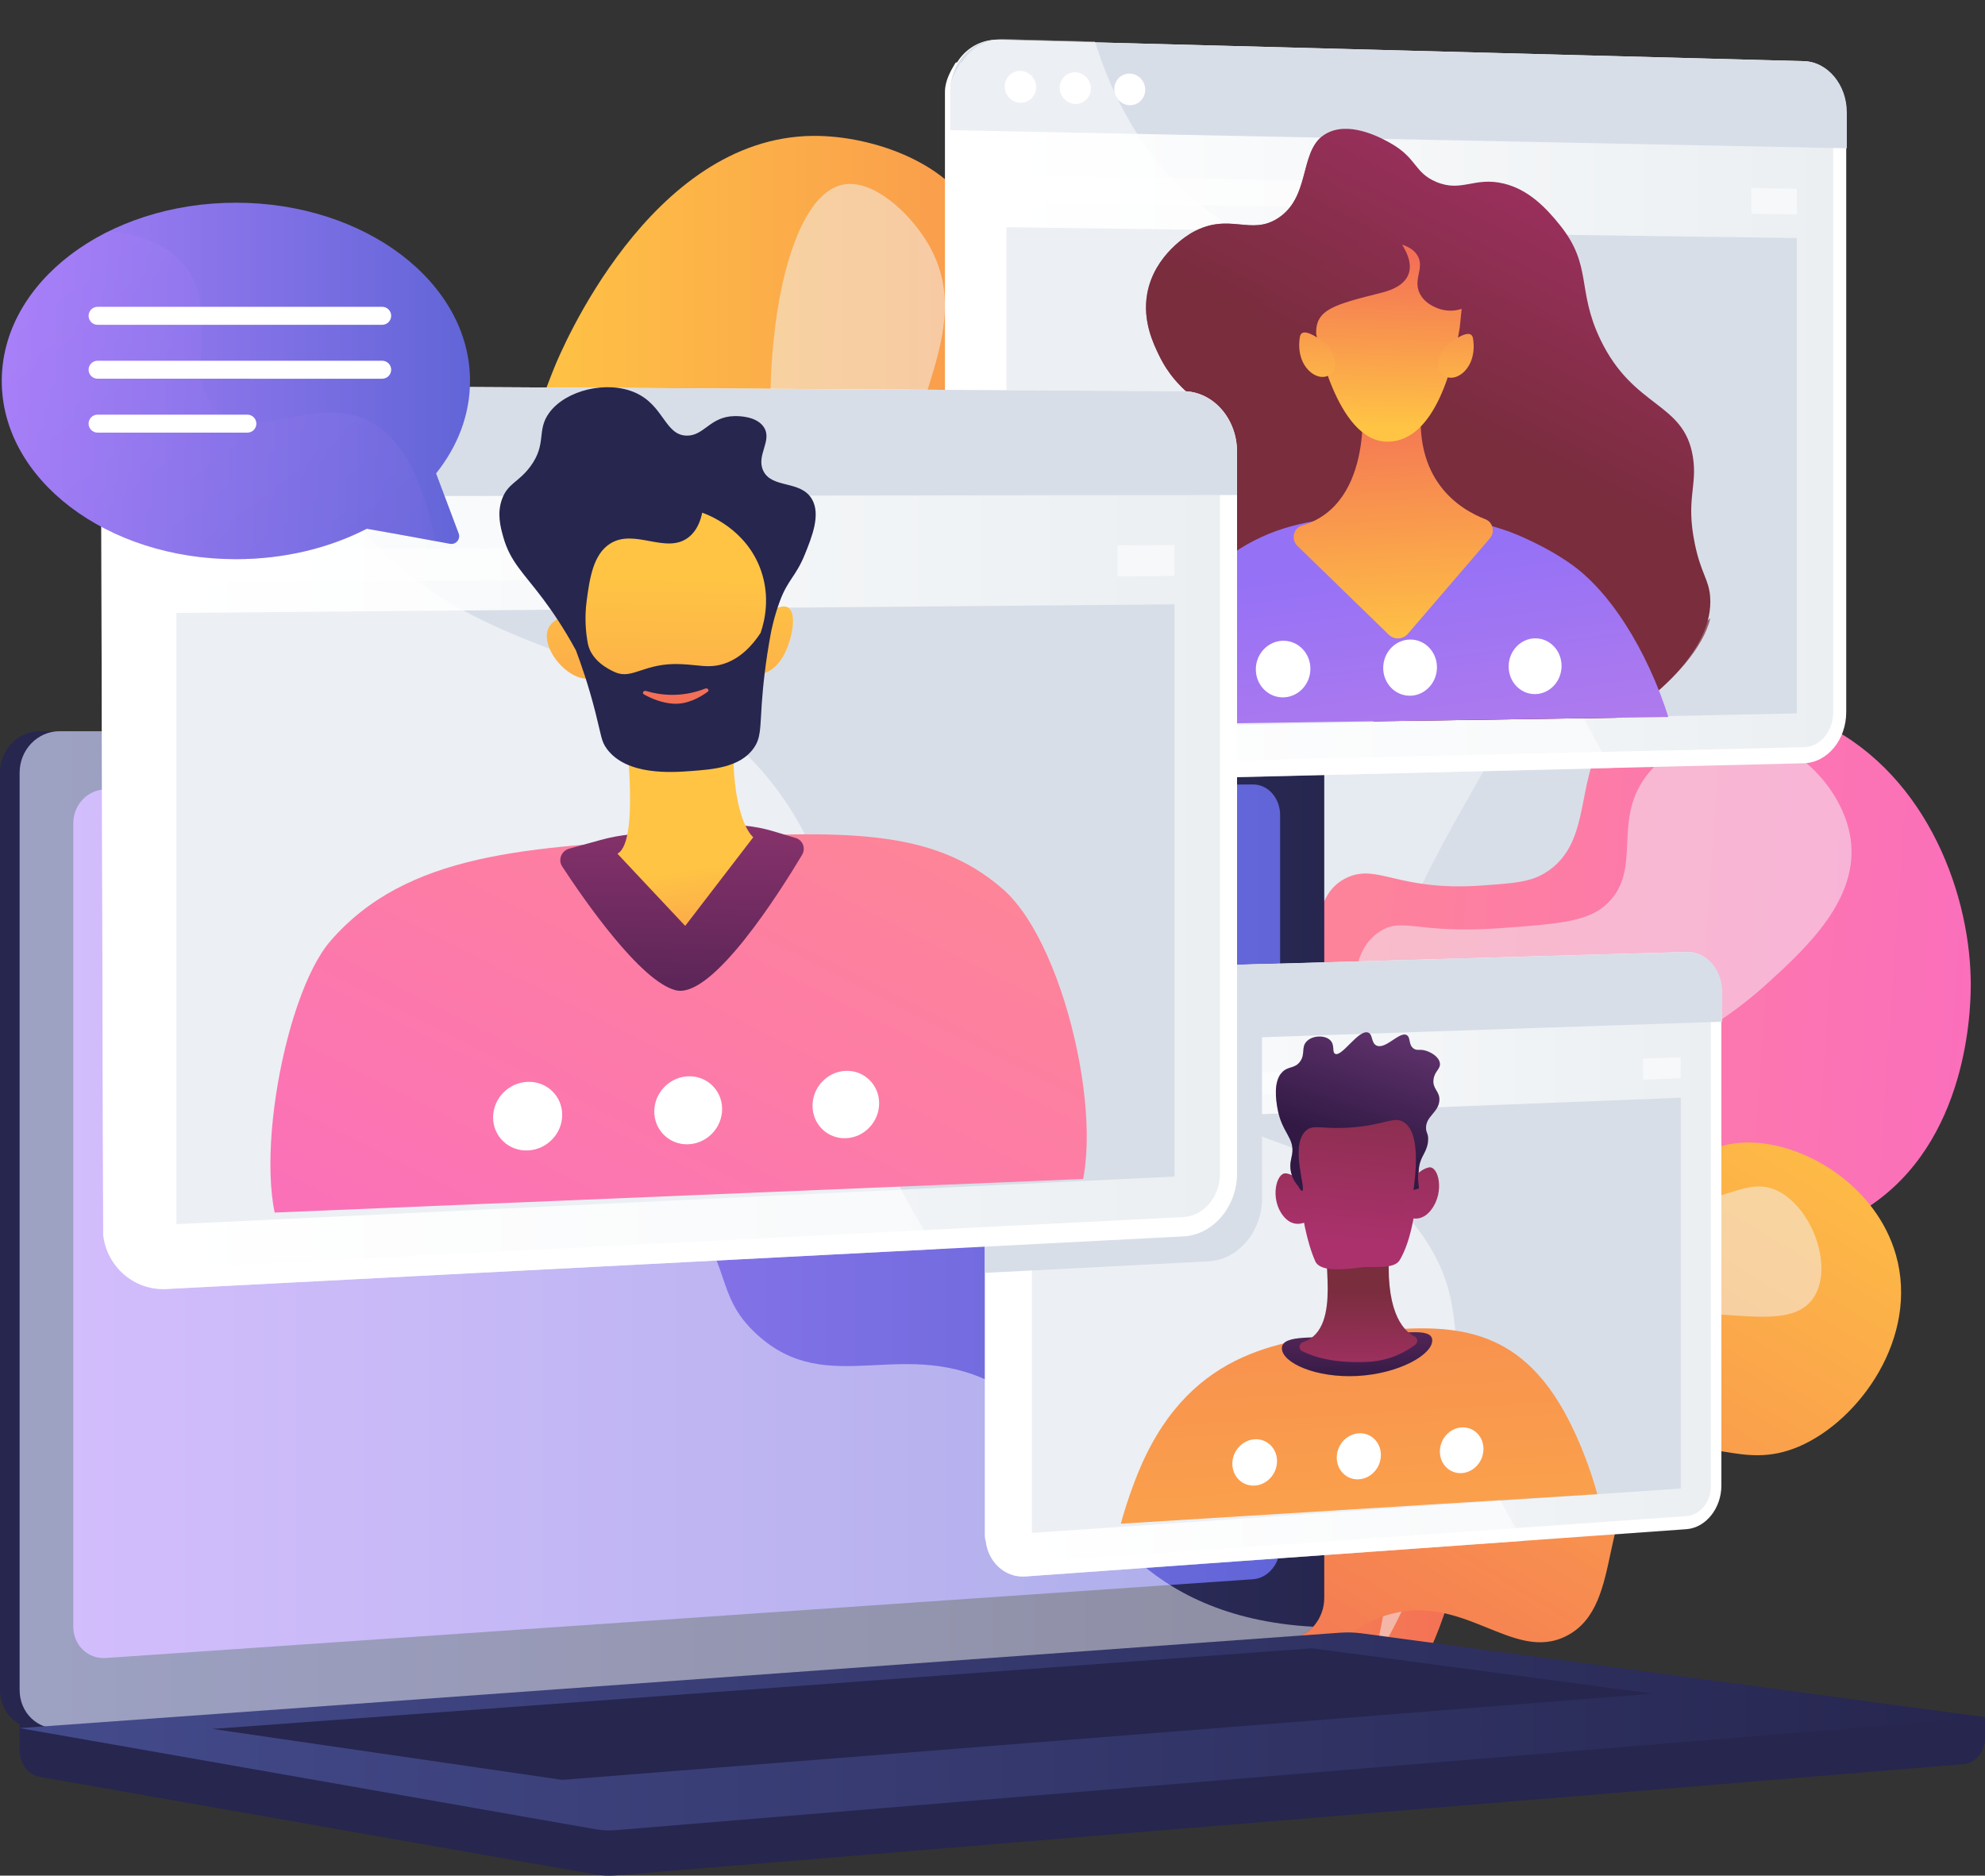 <?xml version="1.0" encoding="UTF-8"?>
<svg id="Ebene_1" data-name="Ebene 1" xmlns="http://www.w3.org/2000/svg" xmlns:xlink="http://www.w3.org/1999/xlink" viewBox="0 0 2775.49 2622.89">
  <rect x="0" y="0" width="2775.49" height="2622.89" fill="#333333" stroke="none"/>
  <defs>
    <style>
      .cls-1 {
        fill: url(#Unbenannter_Verlauf_6);
      }

      .cls-1, .cls-2, .cls-3, .cls-4, .cls-5, .cls-6, .cls-7, .cls-8, .cls-9, .cls-10, .cls-11, .cls-12, .cls-13, .cls-14, .cls-15, .cls-16, .cls-17, .cls-18, .cls-19, .cls-20, .cls-21, .cls-22, .cls-23, .cls-24, .cls-25, .cls-26, .cls-27, .cls-28, .cls-29, .cls-30, .cls-31, .cls-32, .cls-33, .cls-34, .cls-35, .cls-36, .cls-37, .cls-38, .cls-39 {
        stroke-width: 0px;
      }

      .cls-2 {
        fill: url(#Unbenannter_Verlauf_29);
      }

      .cls-3 {
        fill: url(#Unbenannter_Verlauf_9);
        opacity: .7;
      }

      .cls-3, .cls-20, .cls-22 {
        isolation: isolate;
      }

      .cls-4 {
        fill: url(#Unbenannter_Verlauf_28);
      }

      .cls-5 {
        fill: url(#Unbenannter_Verlauf_19);
      }

      .cls-6 {
        fill: url(#Unbenannter_Verlauf_21);
      }

      .cls-40, .cls-22 {
        opacity: .5;
      }

      .cls-7 {
        fill: url(#Unbenannter_Verlauf_33);
      }

      .cls-8 {
        fill: url(#Unbenannter_Verlauf_25);
      }

      .cls-9 {
        fill: #d8dee8;
      }

      .cls-10 {
        fill: url(#Unbenannter_Verlauf_5);
      }

      .cls-11 {
        fill: url(#Unbenannter_Verlauf_22);
      }

      .cls-12 {
        fill: #26264f;
      }

      .cls-13 {
        fill: url(#Unbenannter_Verlauf_2);
      }

      .cls-41 {
        clip-path: url(#clippath-2);
      }

      .cls-14 {
        fill: url(#Unbenannter_Verlauf_8);
      }

      .cls-15 {
        fill: url(#Unbenannter_Verlauf_32);
      }

      .cls-16 {
        fill: none;
      }

      .cls-17 {
        fill: url(#Unbenannter_Verlauf_31);
      }

      .cls-18 {
        fill: url(#Unbenannter_Verlauf_30);
      }

      .cls-42 {
        clip-path: url(#clippath-1);
      }

      .cls-19 {
        fill: url(#Unbenannter_Verlauf_26);
      }

      .cls-20 {
        opacity: .48;
      }

      .cls-20, .cls-23 {
        fill: #fff;
      }

      .cls-43 {
        opacity: .3;
      }

      .cls-21 {
        fill: url(#Unbenannter_Verlauf_18);
      }

      .cls-22 {
        fill: #f4f7fa;
      }

      .cls-24 {
        fill: url(#Unbenannter_Verlauf_11);
      }

      .cls-25 {
        fill: url(#Unbenannter_Verlauf_24);
      }

      .cls-26 {
        fill: url(#Unbenannter_Verlauf_23);
      }

      .cls-27 {
        fill: url(#Unbenannter_Verlauf);
      }

      .cls-28 {
        fill: url(#Unbenannter_Verlauf_13);
      }

      .cls-29 {
        fill: url(#Unbenannter_Verlauf_3);
      }

      .cls-30 {
        fill: url(#Unbenannter_Verlauf_20);
      }

      .cls-31 {
        fill: url(#Unbenannter_Verlauf_12);
      }

      .cls-44 {
        clip-path: url(#clippath);
      }

      .cls-32 {
        fill: url(#Unbenannter_Verlauf_14);
      }

      .cls-33 {
        fill: url(#Unbenannter_Verlauf_4);
      }

      .cls-34 {
        fill: url(#Unbenannter_Verlauf_15);
      }

      .cls-35 {
        fill: url(#Unbenannter_Verlauf_27);
      }

      .cls-36 {
        fill: url(#Unbenannter_Verlauf_10);
      }

      .cls-37 {
        fill: url(#Unbenannter_Verlauf_17);
      }

      .cls-38 {
        fill: url(#Unbenannter_Verlauf_7);
      }

      .cls-39 {
        fill: url(#Unbenannter_Verlauf_16);
      }
    </style>
    <linearGradient id="Unbenannter_Verlauf" data-name="Unbenannter Verlauf" x1="725.37" y1="1419.28" x2="2068.82" y2="1419.28" gradientTransform="translate(0 2723.83) scale(1 -1)" gradientUnits="userSpaceOnUse">
      <stop offset="0" stop-color="#ffc444"/>
      <stop offset="1" stop-color="#f36f56"/>
    </linearGradient>
    <linearGradient id="Unbenannter_Verlauf_2" data-name="Unbenannter Verlauf 2" x1="1621.47" y1="1065.66" x2="3077.51" y2="1065.66" gradientTransform="translate(-414.53 2630.15) rotate(3.95) scale(1 -1)" gradientUnits="userSpaceOnUse">
      <stop offset="0" stop-color="#ff9085"/>
      <stop offset="1" stop-color="#fb6fbb"/>
    </linearGradient>
    <linearGradient id="Unbenannter_Verlauf_3" data-name="Unbenannter Verlauf 3" x1="2077.9" y1="1362.45" x2="1227.56" y2="419.83" gradientTransform="translate(699.5 3143.71) rotate(-11.01) scale(1 -1)" gradientUnits="userSpaceOnUse">
      <stop offset="0" stop-color="#ffc444"/>
      <stop offset="1" stop-color="#f36f56"/>
    </linearGradient>
    <linearGradient id="Unbenannter_Verlauf_4" data-name="Unbenannter Verlauf 4" x1="27.46" y1="1004.02" x2="1851.62" y2="1004.02" gradientTransform="translate(0 2723.83) scale(1 -1)" gradientUnits="userSpaceOnUse">
      <stop offset="0" stop-color="#444b8c"/>
      <stop offset="1" stop-color="#26264f"/>
    </linearGradient>
    <linearGradient id="Unbenannter_Verlauf_5" data-name="Unbenannter Verlauf 5" x1="102.39" y1="1016.01" x2="1789.94" y2="1016.01" gradientTransform="translate(0 2723.83) scale(1 -1)" gradientUnits="userSpaceOnUse">
      <stop offset="0" stop-color="#aa80f9"/>
      <stop offset="1" stop-color="#6165d7"/>
    </linearGradient>
    <linearGradient id="Unbenannter_Verlauf_6" data-name="Unbenannter Verlauf 6" x1="27.46" y1="302.62" x2="2775.48" y2="302.62" gradientTransform="translate(0 2723.83) scale(1 -1)" gradientUnits="userSpaceOnUse">
      <stop offset="0" stop-color="#444b8c"/>
      <stop offset="1" stop-color="#26264f"/>
    </linearGradient>
    <linearGradient id="Unbenannter_Verlauf_7" data-name="Unbenannter Verlauf 7" x1="1350.26" y1="2148.58" x2="2563.22" y2="2148.58" gradientTransform="translate(0 2723.83) scale(1 -1)" gradientUnits="userSpaceOnUse">
      <stop offset="0" stop-color="#fff"/>
      <stop offset="1" stop-color="#ebeff2"/>
    </linearGradient>
    <clipPath id="clippath">
      <polygon class="cls-16" points="2452.29 1000.93 1471.37 1015.1 1471.37 0 2452.29 27.89 2452.29 1000.93"/>
    </clipPath>
    <linearGradient id="Unbenannter_Verlauf_8" data-name="Unbenannter Verlauf 8" x1="2255.27" y1="2594.45" x2="2022.33" y2="2138.27" gradientTransform="translate(0 2723.83) scale(1 -1)" gradientUnits="userSpaceOnUse">
      <stop offset="0" stop-color="#ab316d"/>
      <stop offset="1" stop-color="#792d3d"/>
    </linearGradient>
    <linearGradient id="Unbenannter_Verlauf_9" data-name="Unbenannter Verlauf 9" x1="2260.83" y1="2603.22" x2="2025.53" y2="2142.43" gradientTransform="translate(0 2723.83) scale(1 -1)" gradientUnits="userSpaceOnUse">
      <stop offset="0" stop-color="#ab316d"/>
      <stop offset="1" stop-color="#792d3d"/>
    </linearGradient>
    <linearGradient id="Unbenannter_Verlauf_10" data-name="Unbenannter Verlauf 10" x1="2026.77" y1="1129.5" x2="1915.09" y2="1939.13" gradientTransform="translate(0 2723.83) scale(1 -1)" gradientUnits="userSpaceOnUse">
      <stop offset="0" stop-color="#e38ddd"/>
      <stop offset="1" stop-color="#9571f6"/>
    </linearGradient>
    <linearGradient id="Unbenannter_Verlauf_11" data-name="Unbenannter Verlauf 11" x1="1955.56" y1="1815.3" x2="1939.22" y2="2170" gradientTransform="translate(0 2723.83) scale(1 -1)" gradientUnits="userSpaceOnUse">
      <stop offset="0" stop-color="#ffc444"/>
      <stop offset="1" stop-color="#f36f56"/>
    </linearGradient>
    <linearGradient id="Unbenannter_Verlauf_12" data-name="Unbenannter Verlauf 12" x1="1938.11" y1="2127.18" x2="1944.37" y2="2366.91" gradientTransform="translate(0 2723.83) scale(1 -1)" gradientUnits="userSpaceOnUse">
      <stop offset="0" stop-color="#ffc444"/>
      <stop offset="1" stop-color="#f36f56"/>
    </linearGradient>
    <linearGradient id="Unbenannter_Verlauf_13" data-name="Unbenannter Verlauf 13" x1="1839.76" y1="2152.36" x2="1845.53" y2="2373.16" gradientTransform="translate(0 2723.83) scale(1 -1)" gradientUnits="userSpaceOnUse">
      <stop offset="0" stop-color="#ffc444"/>
      <stop offset="1" stop-color="#f36f56"/>
    </linearGradient>
    <linearGradient id="Unbenannter_Verlauf_14" data-name="Unbenannter Verlauf 14" x1="2033.73" y1="2146.71" x2="2039.41" y2="2364.04" gradientTransform="translate(0 2723.83) scale(1 -1)" gradientUnits="userSpaceOnUse">
      <stop offset="0" stop-color="#ffc444"/>
      <stop offset="1" stop-color="#f36f56"/>
    </linearGradient>
    <linearGradient id="Unbenannter_Verlauf_15" data-name="Unbenannter Verlauf 15" x1="1396.49" y1="956.39" x2="2392.22" y2="956.39" gradientTransform="translate(0 2723.83) scale(1 -1)" gradientUnits="userSpaceOnUse">
      <stop offset="0" stop-color="#fff"/>
      <stop offset="1" stop-color="#ebeff2"/>
    </linearGradient>
    <clipPath id="clippath-1">
      <polygon class="cls-16" points="2298.69 2085.4 1495.8 2135.17 1495.8 1287.76 2298.69 1266.82 2298.69 2085.4"/>
    </clipPath>
    <linearGradient id="Unbenannter_Verlauf_16" data-name="Unbenannter Verlauf 16" x1="1841.36" y1="1431.82" x2="1929.61" y2="24.94" gradientTransform="translate(0 2723.83) scale(1 -1)" gradientUnits="userSpaceOnUse">
      <stop offset="0" stop-color="#f36f56"/>
      <stop offset="1" stop-color="#ffc444"/>
    </linearGradient>
    <linearGradient id="Unbenannter_Verlauf_17" data-name="Unbenannter Verlauf 17" x1="1898.37" y1="790.67" x2="1895.52" y2="965.02" gradientTransform="translate(0 2723.83) scale(1 -1)" gradientUnits="userSpaceOnUse">
      <stop offset="0" stop-color="#311944"/>
      <stop offset="1" stop-color="#893976"/>
    </linearGradient>
    <linearGradient id="Unbenannter_Verlauf_18" data-name="Unbenannter Verlauf 18" x1="1899.8" y1="774.44" x2="1898.88" y2="921.43" gradientTransform="translate(0 2723.83) scale(1 -1)" gradientUnits="userSpaceOnUse">
      <stop offset="0" stop-color="#ab316d"/>
      <stop offset="1" stop-color="#792d3d"/>
    </linearGradient>
    <linearGradient id="Unbenannter_Verlauf_19" data-name="Unbenannter Verlauf 19" x1="1887.46" y1="985.1" x2="1911.82" y2="1278.41" gradientTransform="translate(0 2723.83) scale(1 -1)" gradientUnits="userSpaceOnUse">
      <stop offset="0" stop-color="#ab316d"/>
      <stop offset="1" stop-color="#792d3d"/>
    </linearGradient>
    <linearGradient id="Unbenannter_Verlauf_20" data-name="Unbenannter Verlauf 20" x1="1805.17" y1="989.71" x2="1829.21" y2="1279.13" gradientTransform="translate(0 2723.83) scale(1 -1)" gradientUnits="userSpaceOnUse">
      <stop offset="0" stop-color="#ab316d"/>
      <stop offset="1" stop-color="#792d3d"/>
    </linearGradient>
    <linearGradient id="Unbenannter_Verlauf_21" data-name="Unbenannter Verlauf 21" x1="1981.49" y1="981.45" x2="2005.84" y2="1274.51" gradientTransform="translate(0 2723.83) scale(1 -1)" gradientUnits="userSpaceOnUse">
      <stop offset="0" stop-color="#ab316d"/>
      <stop offset="1" stop-color="#792d3d"/>
    </linearGradient>
    <linearGradient id="Unbenannter_Verlauf_22" data-name="Unbenannter Verlauf 22" x1="1881.25" y1="1125.37" x2="1946.25" y2="1326.96" gradientTransform="translate(0 2723.83) scale(1 -1)" gradientUnits="userSpaceOnUse">
      <stop offset="0" stop-color="#311944"/>
      <stop offset="1" stop-color="#6b3976"/>
    </linearGradient>
    <linearGradient id="Unbenannter_Verlauf_23" data-name="Unbenannter Verlauf 23" x1="1881.44" y1="1125.94" x2="1946.91" y2="1329.01" gradientTransform="translate(0 2723.83) scale(1 -1)" gradientUnits="userSpaceOnUse">
      <stop offset="0" stop-color="#311944"/>
      <stop offset="1" stop-color="#6b3976"/>
    </linearGradient>
    <linearGradient id="Unbenannter_Verlauf_24" data-name="Unbenannter Verlauf 24" x1="173.84" y1="1553.13" x2="1705.75" y2="1553.13" gradientTransform="translate(0 2723.83) scale(1 -1)" gradientUnits="userSpaceOnUse">
      <stop offset="0" stop-color="#fff"/>
      <stop offset="1" stop-color="#ebeff2"/>
    </linearGradient>
    <clipPath id="clippath-2">
      <polygon class="cls-16" points="1562.13 1646.7 329.87 1697.89 329.87 536.8 1562.13 543.55 1562.13 1646.7"/>
    </clipPath>
    <linearGradient id="Unbenannter_Verlauf_25" data-name="Unbenannter Verlauf 25" x1="1405.31" y1="2061.13" x2="754.48" y2="780" gradientTransform="translate(0 2723.83) scale(1 -1)" gradientUnits="userSpaceOnUse">
      <stop offset="0" stop-color="#ff9085"/>
      <stop offset="1" stop-color="#fb6fbb"/>
    </linearGradient>
    <linearGradient id="Unbenannter_Verlauf_26" data-name="Unbenannter Verlauf 26" x1="946.03" y1="1114.09" x2="956.83" y2="1703.51" gradientTransform="translate(0 2723.83) scale(1 -1)" gradientUnits="userSpaceOnUse">
      <stop offset="0" stop-color="#311944"/>
      <stop offset=".56" stop-color="#6f2b60"/>
      <stop offset="1" stop-color="#a03976"/>
    </linearGradient>
    <linearGradient id="Unbenannter_Verlauf_27" data-name="Unbenannter Verlauf 27" x1="963.59" y1="1507.12" x2="1004.42" y2="1241.78" gradientTransform="translate(0 2723.83) scale(1 -1)" gradientUnits="userSpaceOnUse">
      <stop offset="0" stop-color="#ffc444"/>
      <stop offset="1" stop-color="#f36f56"/>
    </linearGradient>
    <linearGradient id="Unbenannter_Verlauf_28" data-name="Unbenannter Verlauf 28" x1="944.26" y1="1914.49" x2="934.01" y2="1238.08" gradientTransform="translate(0 2723.83) scale(1 -1)" gradientUnits="userSpaceOnUse">
      <stop offset="0" stop-color="#ffc444"/>
      <stop offset="1" stop-color="#f36f56"/>
    </linearGradient>
    <linearGradient id="Unbenannter_Verlauf_29" data-name="Unbenannter Verlauf 29" x1="1100.55" y1="1965.06" x2="1090.28" y2="1287.24" gradientTransform="translate(-91.33 2850.09) rotate(-6.51) scale(1 -1)" gradientUnits="userSpaceOnUse">
      <stop offset="0" stop-color="#ffc444"/>
      <stop offset="1" stop-color="#f36f56"/>
    </linearGradient>
    <linearGradient id="Unbenannter_Verlauf_30" data-name="Unbenannter Verlauf 30" x1="1085.18" y1="1913.34" x2="1074.95" y2="1238.3" gradientTransform="translate(0 2723.83) scale(1 -1)" gradientUnits="userSpaceOnUse">
      <stop offset="0" stop-color="#ffc444"/>
      <stop offset="1" stop-color="#f36f56"/>
    </linearGradient>
    <linearGradient id="Unbenannter_Verlauf_31" data-name="Unbenannter Verlauf 31" x1="978.15" y1="2044.51" x2="948.89" y2="1791.86" gradientTransform="translate(0 2723.83) scale(1 -1)" gradientUnits="userSpaceOnUse">
      <stop offset="0" stop-color="#ffc444"/>
      <stop offset="1" stop-color="#f36f56"/>
    </linearGradient>
    <linearGradient id="Unbenannter_Verlauf_32" data-name="Unbenannter Verlauf 32" x1="-4425.6" y1="2191.11" x2="-3770.92" y2="2191.11" gradientTransform="translate(4428.12 2723.83) scale(1 -1)" gradientUnits="userSpaceOnUse">
      <stop offset="0" stop-color="#aa80f9"/>
      <stop offset="1" stop-color="#6165d7"/>
    </linearGradient>
    <linearGradient id="Unbenannter_Verlauf_33" data-name="Unbenannter Verlauf 33" x1="-4339.19" y1="2363.33" x2="-3771.06" y2="1615.12" gradientTransform="translate(4428.12 2723.83) scale(1 -1)" gradientUnits="userSpaceOnUse">
      <stop offset="0" stop-color="#aa80f9"/>
      <stop offset="1" stop-color="#6165d7"/>
    </linearGradient>
  </defs>
  <g id="Illustration">
    <g>
      <g>
        <g>
          <path class="cls-9" d="m1402.51,2449.4c-123.46-22.5-154.02-287.64-157.9-325.34-9.7-94.39-21.73-211.38,46.54-310.36,98.67-143.07,266.67-105.8,306.75-224.6,24.64-73.01-36-95.44-38.86-235.03-.82-40.06-3.78-184.69,97.35-301.6,72.12-83.37,163.79-114.05,212.27-125.94,15.8-39.95,34.18-100.51,33.75-174.4-.69-118.53-49.15-164.28-24-227.13,28.82-72.03,131.54-109.64,209.72-108.91,208.23,1.94,322.33,276.66,330.14,296.2,20.2,50.5,84.18,210.49,10.95,326.92-57.85,91.98-156.13,84.91-171.12,160.53-14.95,75.45,78.47,104.83,100.56,220.01,18.86,98.34-22.64,215.61-96.1,281.65-122.7,110.3-272.88,22.21-338.58,113.6-76.48,106.4,77.82,294.33,9.58,357.74-64.78,60.19-234.15-80.93-316.67-10.64-59.65,50.81-4.33,152.82-84.78,234.46-4.82,4.89-65.19,64.59-129.63,52.84Z"/>
          <path class="cls-22" d="m2051.03,478.62c79.11,18.24,115.73,256.53,73.92,460.55-28.78,140.48-69.83,143.1-175.25,380.91-142.88,322.29-89.79,367.77-193.68,480.39-142.56,154.54-288.78,119.02-367.23,267.67-53.1,100.61-37.74,214.69-14.69,298.52-29.45-45.19-75.21-128.84-87.97-242.07-8.31-73.76-23.34-207.17,53.4-288.36,92.09-97.43,227.74-25.95,290.94-116.53,35.83-51.35,3.63-90.66-4.66-266.04-8.36-176.91-12.54-265.36,35.34-340.84,85.42-134.65,239.01-79.75,291.58-196.57,54.49-121.11-83.89-239.44-11.9-362.15,23.21-39.57,71.16-84.48,110.2-75.48Z"/>
        </g>
        <g>
          <path class="cls-27" d="m1887.59,2417.42c135.25-24.65,168.72-315.09,172.97-356.4,10.63-103.4,23.8-231.55-50.98-339.98-108.09-156.73-292.12-115.9-336.03-246.04-26.99-79.98,39.43-104.55,42.56-257.46.9-43.89,4.15-202.32-106.65-330.39-79-91.32-179.43-124.94-232.54-137.96-17.31-43.76-37.44-110.11-36.97-191.04.75-129.84,53.84-179.96,26.29-248.81-31.57-78.9-144.1-120.11-229.73-119.31-228.11,2.12-353.1,303.07-361.66,324.48-22.12,55.32-92.21,230.58-12,358.13,63.37,100.76,171.03,93.02,187.45,175.86,16.38,82.66-85.96,114.84-110.16,241.01-20.67,107.73,24.8,236.19,105.27,308.53,134.41,120.83,298.93,24.33,370.89,124.45,83.78,116.55-85.25,322.42-10.49,391.88,70.96,65.93,256.5-88.66,346.89-11.66,65.34,55.66,4.74,167.4,92.87,256.84,5.28,5.36,71.41,70.75,142,57.88Z"/>
          <path class="cls-22" d="m1177.17,258.53c-86.66,19.99-126.77,281.02-80.98,504.51,31.53,153.89,76.49,156.76,191.98,417.27,156.52,353.05,98.36,402.88,212.17,526.24,156.17,169.29,316.34,130.38,402.29,293.22,58.17,110.22,41.34,235.18,16.09,327.01,32.26-49.51,82.39-141.13,96.37-265.18,9.1-80.8,25.57-226.94-58.5-315.88-100.88-106.73-249.48-28.42-318.71-127.65-39.25-56.25-3.98-99.31,5.1-291.43,9.16-193.79,13.74-290.69-38.72-373.38-93.57-147.5-261.83-87.36-319.41-215.33-59.69-132.67,91.89-262.3,13.04-396.72-25.43-43.35-77.96-92.54-120.72-82.68Z"/>
        </g>
        <g>
          <path class="cls-13" d="m1344.65,2464.83c-73.87-12.69-114.69-194.71-98.87-335.9,6.12-54.62,12.21-108.95,51.95-158.45,67.07-83.54,144.6-46.93,203.59-114.3,87.12-99.49-21.28-248.58,62.57-329.47,61.68-59.5,139.87,2.32,213.47-62.16,85.39-74.8,33.37-204.6,106.84-237.63,42.68-19.19,71.46,19.56,187.02,11.41,45.21-3.19,67.81-4.78,88.49-17.25,72.5-43.7,37.46-142.57,95.46-203.15,63.85-66.69,202.14-46.98,284.4-10.15,147.38,66,213.71,231.27,215.96,362.71.48,28.16.71,211.55-130.76,308.65-95.6,70.61-224.14,68.49-244.99,68.15-81.22-1.34-97.49-24.92-126.32-7.86-83.34,49.29,32.93,257.89-73.56,390.95-43.48,54.33-117.56,87.89-183.26,90.9-106.23,4.87-151.97-71.9-208.42-45.56-73.02,34.08-28.85,177.69-108.91,220.01-56.65,29.94-100.17-30.63-195.67-5.39-84.79,22.41-95.24,81.98-138.98,74.46Z"/>
          <path class="cls-22" d="m1348.81,2331.63c33.7,8.35,51.64-83.18,166.66-203.34,125.6-131.22,193.12-114.98,310.04-233.03,133.48-134.77,71.88-182.61,183.73-286.97,151.59-141.44,280.44-68.22,462.74-233.81,54.69-49.67,127.48-117.72,115.63-201.2-10.27-72.39-82.84-146.91-165.12-147.06-3.44,0-72.64.95-116.8,54.14-54.17,65.24-7.58,133.09-57.81,182.58-26.31,25.92-67.34,28.92-149.4,34.93-118.02,8.64-137.68-16.32-169.96,5.24-72.95,48.72-.02,194.5-74.11,254.95-63.61,51.9-155.18-24.7-210.9,25.04-67.26,60.03,37.5,197.15-31.81,297.44-59.67,86.35-171.24,33.77-251.64,123.99-94.94,106.53-59.87,315.07-11.24,327.12Z"/>
        </g>
        <g>
          <path class="cls-29" d="m1776.15,2389.04c56.1,3.92,63.71-99.17,161.68-130.04,108.37-34.15,177.15,67.38,252.65,28.58,84.83-43.59,37.05-191.84,132.32-247.49,65.08-38.02,110.41,17.73,192.26-17.16,85.31-36.36,168.6-153.42,135.84-268.21-27.33-95.77-125.88-156.48-205.18-157.06-64.88-.47-83.3,39.54-140.05,27.75-70.69-14.69-69.02-82.4-143.09-112.89-73.7-30.34-174.46-4.09-229.91,56.1-46.11,50.05-50.81,112.65-54.92,167.24-11.02,146.57,55.88,203.03,20.15,259.35-44.58,70.27-166.71,10.71-222.37,80.38-69.66,87.2,19.92,307.8,100.62,313.43Z"/>
          <path class="cls-22" d="m1748.93,2281.22c20.53,4.09,26.58-62.7,91.11-118.47,73.98-63.94,129.66-31.15,212.44-81.64,102.56-62.56,63.59-141.28,154.9-204.75,128-88.98,287.02,8.41,329.99-64.23,25.1-42.44-3.09-119.8-48.38-145.04-48.33-26.94-82.57,24.18-165.54,12.07-77.71-11.34-82.07-61.2-177.96-86.24-46.75-12.21-108.15-28.25-147.39,1.82-76.87,58.92-35.14,269.22-22.41,333.42,11.72,59.06,22.58,81.99,7.21,106.04-40.27,62.99-173.83-2.02-235.62,66.01-51.68,56.9-24.87,175.72,1.65,181Z"/>
        </g>
      </g>
      <g>
        <path class="cls-12" d="m2775.49,2401.22l-2748.02-23.42v69.31c0,18.81,11.99,34.81,28.22,37.66l777.06,136.48c9.22,1.62,18.57,2.05,27.88,1.28l1885-155.61c16.83-1.39,29.86-17.43,29.86-36.76v-28.93h0Z"/>
        <g>
          <path class="cls-12" d="m1778.24,2290.15l-1722.36,126.79c-30.82,2.27-55.88-21.84-55.88-53.85v-1282.59c0-32.01,25.06-57.97,55.88-57.97h1722.36c25.39,0,45.92,23.46,45.92,52.4v1159.44c0,28.94-20.53,53.91-45.92,55.78Z"/>
          <path class="cls-33" d="m1805.7,2290.15l-1722.36,126.79c-30.82,2.27-55.88-21.84-55.88-53.85v-1282.59c0-32.01,25.06-57.97,55.88-57.97h1722.36c25.39,0,45.92,23.46,45.92,52.4v1159.44c0,28.94-20.53,53.91-45.92,55.78Z"/>
          <path class="cls-10" d="m1752.05,2208.41l-1604.2,110.13c-25.08,1.72-45.46-18.06-45.46-44.2v-1122.91c0-26.14,20.38-47.41,45.46-47.52l1604.2-6.92c20.95-.09,37.89,19.13,37.89,42.94v1022.77c0,23.8-16.94,44.26-37.89,45.7Z"/>
          <path class="cls-23" d="m1005.35,1057.61c0,11.92-8.86,21.61-19.81,21.64-10.96.04-19.85-9.62-19.85-21.56s8.9-21.63,19.85-21.64c10.95,0,19.81,9.65,19.81,21.56Z"/>
          <path class="cls-20" d="m83.34,2416.94l1713.65-126.15,8.72-.64c11.65-.86,22.24-6.62,30.33-15.35-123.32-6.75-199.91-50.51-249.32-95.73-99.22-90.81-82.01-180.36-189.01-240.06-133.46-74.47-238.4,19.89-339.67-73.21-61.4-56.45-31.25-98.54-106.8-182.89-83.68-93.42-138.15-62.02-222.25-146.1-106.33-106.32-53.15-189.03-144.74-265.37-111.11-92.6-230.94-6.89-336.71-95.7-45.62-38.3-70.65-93.99-83.72-153.21h-80.47c-30.82,0-55.88,25.95-55.88,57.97v1282.59c0,32.01,25.06,56.12,55.88,53.85Z"/>
        </g>
        <path class="cls-1" d="m1874.35,2283.12L27.46,2416.58l805.28,141.44c9.22,1.62,18.57,2.05,27.88,1.28l1914.87-158.07-871.76-117.19c-9.75-1.31-19.58-1.61-29.38-.91Z"/>
        <polygon class="cls-12" points="296.95 2417.72 1834.54 2304.96 2310.41 2368.42 786.07 2488.96 296.95 2417.72"/>
      </g>
      <g>
        <g>
          <g>
            <path class="cls-23" d="m2581.45,157.14v838.72c0,38.68-26.32,70.69-59.41,71.48l-275.69,6.74-850.35,20.8c-34.58.84-66.78-27.29-70.63-64.37-.31-2.82-4.11-5.66-4.11-8.57V128.34c0-15.08,7.78-28.97,14.76-40.54.2-.33,2.22-.6,2.42-.91,12.16-19.46,33.56-31.89,56.75-31.26l128.99,3.42,997.64,26.46c33.09.88,59.63,32.93,59.63,71.63Z"/>
            <path class="cls-38" d="m1396.12,1071.11c-25.26.59-45.86-21.69-45.86-49.66V128.96c0-27.97,20.6-50.21,45.86-49.57l1126.34,28.57c22.5.57,40.76,22.44,40.76,48.75v839.52c0,26.31-18.26,48.15-40.76,48.67l-1126.34,26.21Z"/>
            <path class="cls-9" d="m2522.46,85.52l-1126.34-29.88c-37.19-.99-67.45,31.61-67.45,72.82v53.52l1253.61,25.41v-50.24c0-38.68-26.73-70.75-59.82-71.62Z"/>
            <path class="cls-23" d="m1448.68,121.97c0,12.27-9.8,22-21.91,21.73-12.12-.27-21.96-10.46-21.96-22.76s9.84-22.03,21.96-21.73c12.11.3,21.91,10.48,21.91,22.76Z"/>
            <path class="cls-23" d="m1525.26,123.76c0,12.23-9.73,21.92-21.75,21.66-12.03-.27-21.79-10.42-21.79-22.67s9.76-21.95,21.79-21.65c12.02.29,21.75,10.44,21.75,22.67Z"/>
            <path class="cls-23" d="m1601.27,125.53c0,12.18-9.66,21.84-21.58,21.58-11.94-.27-21.63-10.38-21.63-22.58s9.69-21.87,21.63-21.58c11.93.29,21.58,10.4,21.58,22.58Z"/>
            <polygon class="cls-9" points="2512.47 997.63 1407.3 1020.62 1407.3 317.71 2512.47 332.84 2512.47 997.63"/>
            <g class="cls-40">
              <polygon class="cls-23" points="1998.23 255.12 1407.3 244.92 1407.3 282.89 1998.23 291.99 1998.23 255.12"/>
              <polygon class="cls-23" points="2448.66 262.89 2448.66 298.92 2512.47 299.9 2512.47 263.99 2448.66 262.89"/>
            </g>
            <g class="cls-40">
              <path class="cls-23" d="m2253.55,1074.07l-850.45,20.8c-34.58.84-67.04-27.29-70.9-64.36-.02-.82-3.96-1.6-3.96-2.43V127.94c0-14.91,7.81-28.64,14.55-40.15.2-.33,2.33-.6,2.53-.91,12.09-20,33.77-32.82,57.21-32.18l128.3,3.41c.09.31.44.63.54.94,2.39,7.82,5.14,15.75,8.02,23.8,11.36,31.9,26.59,65.35,46.97,98.29,1.24,2.03,2.54,4.02,3.82,6.01,15.01,23.52,30.96,43.84,47.62,61.64,13.31,14.24,27.08,26.85,41.19,38.18,16.53,13.3,33.56,24.8,50.89,35.08,124.87,74.08,265.1,83.76,358.13,232.29,79.73,127.3,22.62,194.11,99.73,388.87,8.38,21.18,17.39,41.41,26.94,60.76,8.12,16.52,16.62,32.41,25.45,47.67,4.38,7.64,8.87,15.13,13.4,22.44Z"/>
            </g>
          </g>
          <g class="cls-44">
            <g>
              <g>
                <path class="cls-14" d="m1803.54,990.85c-191.88-29.55-234.6-51.36-254.42-92.08-28.83-59.24-7.86-155.66,41.38-214.98,43.03-51.85,96.55-61.94,94.99-97.81-1.28-29.51-37.94-33.46-64.93-89.2-7.88-16.28-23.2-47.91-16.53-85.79,9.76-55.43,59.43-83.89,63.45-86.11,51.75-28.59,81.18,5.58,119.97-20.1,48.4-32.04,26.48-101.33,71.77-120.39,32.87-13.83,74.79,9.99,85.7,16.2,36.35,20.67,32.54,40.82,63.17,53.74,35.86,15.13,52.96-7.57,94.47,2.35,34.2,8.17,58.91,33.4,79.04,58.68,45.14,56.69,22.72,89.74,56.02,159.22,46.74,97.53,117.04,86.69,129.47,164.42,6.5,40.62-10.19,59.06,2.63,121.27,8.65,41.98,19.53,49.45,21.46,74.15,5.54,70.99-74.67,134.18-89.69,145.34-95.93,71.24-229.71,52.4-497.96,11.08Z"/>
                <path class="cls-3" d="m2108.66,798.69c-125.58-8.79-211.11,111.08-245.16,81.69-32.34-27.92,58.81-123.48,27.73-234.47-30.56-109.16-151.05-132.66-141.5-194.35,10.8-69.76,171.87-85.81,168.1-137.05-2.22-30.23-59-37.56-70.37-85.83-3.09-13.11-2.06-26.02,1.17-38.06-31.34,24.9-17.09,84.96-61.18,114.15-38.79,25.68-68.22-8.49-119.97,20.1-4.02,2.22-53.7,30.68-63.45,86.11-6.67,37.89,8.64,69.52,16.53,85.8,26.98,55.73,63.64,59.69,64.93,89.2,1.56,35.87-51.95,45.95-94.99,97.81-49.24,59.32-70.21,155.74-41.38,214.98,19.82,40.72,62.54,62.53,254.42,92.08,268.25,41.31,402.03,60.16,497.96-11.08,37.02-27.49,80.56-74.1,89.88-115.28-18.62,17.69-36.89,26.36-53.96,29.72-79.71,15.67-116.68-87.67-228.76-95.52Z"/>
              </g>
              <path class="cls-36" d="m1589.53,1249.72c-29.09-72.93-11.35-188.11-7.61-212.38,14.57-94.61,48.87-153.31,61.35-174.16,85.36-142.52,214.49-141.47,311.36-140.68,47.74.39,97.09-.69,157.27,21.55,0,0,47.49,17.55,87.58,46.8,119.37,87.11,213.27,372.33,117.33,481.81-61.33,69.98-124.37-17.08-399.76,29.56-111.43,18.87-229.35,49.7-299.64-11.18-11.65-10.09-20.8-23.57-27.88-41.32Z"/>
              <path class="cls-24" d="m1903.86,551.66s20.42,152.75-83.34,183.28c-12.02,3.54-15.71,19.39-6.61,28.23l127.87,124.33c7.7,7.49,19.84,6.86,26.92-1.39l114.57-133.42c7.48-8.71,4.2-22.54-6.26-26.56-36.67-14.1-102.59-55.3-88.74-166.7l-84.42-7.78Z"/>
              <path class="cls-31" d="m1840.27,466.3c.03,1.68,28.02,151.21,99.61,151.38,67.41.16,92.92-108.94,101.21-159.84.88-8.66,1.76-17.32,2.64-25.97-4.56,1.52-15.89,4.58-29.44.59-3.08-.91-22.6-6.66-29.85-23.59-8.09-18.88,6.78-33.64-1.69-50.17-4.91-9.59-14.81-14.19-22.38-16.58,5.04,7.79,14.8,25.14,9.28,40.72-3.71,10.47-14.1,20.42-37.31,26.3-66.63,16.86-92.73,23.29-92.07,57.16Z"/>
              <path class="cls-28" d="m1857.85,484.32s-37.09-32.95-40.33-12.99c-6.76,41.62,25.01,64.81,42.21,52.47,17.18-12.31-1.87-39.48-1.87-39.48Z"/>
              <path class="cls-32" d="m2020,485.63s36.46-32.02,39.64-12.21c6.61,41.28-24.54,63.85-41.48,51.4-16.97-12.47,1.85-39.18,1.85-39.18Z"/>
            </g>
          </g>
          <g>
            <path class="cls-23" d="m1832.24,935.19c0,21.83-17.04,39.75-38.08,40.02-21.09.28-38.21-17.26-38.21-39.16s17.12-39.82,38.21-40.02c21.05-.2,38.08,17.33,38.08,39.16Z"/>
            <path class="cls-23" d="m2009.18,933.19c0,21.66-16.78,39.44-37.51,39.71-20.77.27-37.63-17.13-37.63-38.86s16.86-39.51,37.63-39.71c20.73-.2,37.51,17.2,37.51,38.86Z"/>
            <path class="cls-23" d="m2183.44,931.22c0,21.5-16.52,39.14-36.94,39.41-20.45.27-37.06-17-37.06-38.57s16.61-39.21,37.06-39.41c20.42-.2,36.94,17.07,36.94,38.57Z"/>
          </g>
        </g>
        <g>
          <path class="cls-23" d="m2406.91,1387.33v689.86c0,31.84-21.61,59.27-49.01,61.23l-227.5,16.27-.25.03-696.35,49.78c-4.57.31-9.04.03-13.34-.84-.8-.14-1.57-.35-2.37-.52-1.54-.42-3.07-.87-4.57-1.4-1.5-.56-2.97-1.15-4.43-1.85-2.17-1.05-4.26-2.2-6.25-3.53-1.33-.87-2.62-1.81-3.84-2.79-1.26-1.01-2.48-2.06-3.63-3.18-9.25-8.94-15.53-21.47-17.04-35.85-.24-2.27-1.22-4.64-1.22-7.02v-728.05c0-.66,0-1.29.03-1.95.04-.77.11-1.5.14-2.27.91-10.58,4.75-20.46,9.74-28.97.14-.28.73-.52.91-.77,8-13.28,20.59-23.01,35.08-26.49,1.7-.43,3.42-.77,5.17-1.01,1.78-.28,3.56-.23,5.38-.3l104.8-2.78h.07l226.17-6.65,593.23-17.03c.63,0,1.22-.08,1.85-.01.74,0,1.47-.02,2.2.05.7.04,1.43.09,2.13.16,24.4,2.86,42.9,26.48,42.9,55.88Z"/>
          <path class="cls-34" d="m1433.79,2185.16c-20.55,1.45-37.31-15.91-37.31-38.71v-727.13c0-22.79,16.75-41.83,37.31-42.43l924.66-27.24c18.63-.55,33.77,16.61,33.77,38.26v690.52c0,21.64-15.13,40.32-33.77,41.63l-924.66,65.11Z"/>
          <path class="cls-9" d="m2358.45,1331.2l-924.66,26.34c-30.26.86-54.85,28.77-54.85,62.34v43.6l1029.07-34.74v-41.33c0-31.82-22.16-56.98-49.56-56.2Z"/>
          <path class="cls-23" d="m1476.58,1409.26c0,10.01-7.98,18.38-17.84,18.69-9.87.32-17.87-7.55-17.87-17.58s8.01-18.39,17.87-18.69c9.86-.3,17.84,7.57,17.84,17.58Z"/>
          <path class="cls-23" d="m1538.98,1407.32c0,9.97-7.93,18.32-17.73,18.63-9.81.31-17.76-7.53-17.76-17.52s7.96-18.33,17.76-18.63c9.8-.3,17.73,7.55,17.73,17.53Z"/>
          <path class="cls-23" d="m1601,1405.38c0,9.94-7.88,18.26-17.62,18.57-9.74.31-17.65-7.51-17.65-17.47s7.91-18.28,17.65-18.57c9.73-.29,17.62,7.53,17.62,17.47Z"/>
          <polygon class="cls-9" points="2350.17 2081.57 1442.89 2143.58 1442.89 1570.65 2350.17 1534.99 2350.17 2081.57"/>
          <g class="cls-40">
            <polygon class="cls-23" points="1926.05 1493.78 1442.89 1511.32 1442.89 1542.27 1926.05 1523.97 1926.05 1493.78"/>
            <polygon class="cls-23" points="2297.36 1480.31 2297.36 1509.91 2350.17 1507.91 2350.17 1478.39 2297.36 1480.31"/>
          </g>
          <g class="cls-40">
            <path class="cls-23" d="m2130.43,2154.76l-696.63,49.74c-4.57.31-9.04.03-13.34-.84-.8-.14-1.57-.35-2.37-.52-1.54-.42-3.07-.87-4.57-1.4-1.5-.56-2.97-1.15-4.43-1.85-2.17-1.05-4.26-2.2-6.25-3.53-1.33-.87-2.62-1.81-3.84-2.79-1.26-1.01-2.48-2.06-3.63-3.18-9.29-8.9-15.64-21.43-17.14-35.82,0-.66-1.12-1.36-1.12-2.02v-733.07c0-.66,0-1.29.03-1.95.04-.77.11-1.5.14-2.27.84-10.58,4.71-20.42,9.57-28.97.14-.28.84-.52.98-.77,9.84-16.83,26.95-28.21,46.01-28.76l103.91-2.93c.07.24-.05.49-.05.73v.04c3.49,6.28,4.49,12.6,6.82,19.03,9.25,25.52,21.82,52.15,38.48,78.12,1.01,1.61,2.15,3.18,3.2,4.75,12.25,18.54,25.28,34.42,38.9,48.21,10.86,11.07,22.16,20.77,33.68,29.39,13.51,10.16,27.42,18.82,41.59,26.43,0,.03.04.03.04.03,21.01,11.34,42.56,20.42,64.2,28.73,83.67,32.12,168.78,52.54,229.52,146.02,57.98,89.23,28.03,144.21,64.06,263.73,3.77,12.5,8.24,25.73,13.65,39.76,1.4,3.67,2.86,7.4,4.4,11.21,6.88,17.03,14.31,33.27,22.17,48.77,6.7,13.23,13.72,25.94,20.98,38.12,3.63,6.07,7.29,12.01,11.03,17.8,0,.04.03.04.03.07Z"/>
          </g>
          <g class="cls-42">
            <g>
              <path class="cls-39" d="m1558.92,2305.42c-27.99-72.95,11.5-198.08,36.3-255.08,72-165.42,203.15-177.63,309.58-187.54,103.6-9.65,202.75-18.88,274.76,98.38,46.8,76.21,89.67,218.02,61.1,296.9-30.13,83.17-114.2,26.24-316.65,39.34-226.84,14.67-330.24,98.84-365.09,8Z"/>
              <path class="cls-37" d="m2002.63,1874.49c0,20.01-46.74,46.54-104.65,49.67-58.21,3.14-105.61-18.52-105.61-38.71s47.4-13.61,105.61-16.61c57.92-2.99,104.65-14.35,104.65,5.66Z"/>
              <path class="cls-21" d="m1859.26,1741.55c-16.05.74,20.97,116.21-37.38,135.32-5.66,1.85-6.59,9.8-1.44,12.43,15.69,8.01,45.03,17.65,92.99,15.09,31.05-1.65,53.7-15.07,65.45-23.94,4.02-3.03,3.61-9.29-.68-11.38-17.81-8.68-42.57-37.97-35.17-128.4l-83.76.87Z"/>
              <path class="cls-5" d="m1810.43,1602.89c.24,1.47,5.11,108.52,28.69,160.98,6.76,15.04,40.22,11.6,61.83,8.73,18.73-2.49,48.04,3.24,56.28-10.61,33.07-55.6,27.47-189.25,27.47-189.25,0,0-16.94-43.92-86.66-40.11-70.14,3.83-87.6,70.27-87.6,70.27Z"/>
              <path class="cls-30" d="m1826.91,1659.81s-14.73-17.16-28.62-18.96c-13.91-1.8-22.98,36-3.99,59.51,18.96,23.47,40.83,2.34,40.83,2.34l-8.22-42.89Z"/>
              <path class="cls-6" d="m1969.46,1653.75s14.53-18.27,28.2-21.2c13.66-2.92,22.55,33.73,3.93,58.65-18.65,24.96-40.25,5.9-40.25,5.9l8.12-43.35Z"/>
              <path class="cls-11" d="m1815.38,1658.96c1.85,3.46,3.98,6.66,5.41,6.21,5.95-1.86-17.02-61.19,4.14-83.13,10.92-11.33,23.21-1.88,67.8-5.72,44.73-3.85,56.15-15.45,69.62-7.43,12.26,7.29,23.22,29.04,14.14,95.12,2.53-.72,5.06-1.44,7.58-2.16-3.41-21.37.31-35.11,4.56-43.84,3.1-6.37,8.7-14.64,8.26-26.25-.27-7.19-2.55-7.43-2.93-13.31-1.1-17.25,17.74-22.63,18.65-39.74.7-13.17-10.13-15.75-8.15-29.57,1.68-11.75,10.14-14.23,8.8-22.62-1.44-9.06-12.77-15.44-20.73-17.53-8.12-2.13-11.06.65-15.82-2.63-7.7-5.29-4-15.29-9.57-18.77-9.93-6.19-29.68,20.55-42.47,14.49-7.75-3.67-4.76-15.52-11.63-18.14-13.27-5.07-36.76,34.53-46.22,29.7-4.53-2.31-.16-11.92-6.52-18.67-7.47-7.93-25.42-7.32-33.61,1.63-7.64,8.34-1.15,17.78-9.24,28.3-7.27,9.46-15.68,5.96-23.89,13.63-13.97,13.04-9.11,41.25-7.37,51.31,5.97,34.63,24.56,40.95,20.39,64.86-1.07,6.12-3.55,12.98-1.78,22.83,1.74,9.66,6.6,16.79,10.57,21.4Z"/>
              <g class="cls-43">
                <path class="cls-26" d="m1985.56,1577.09c-1.62-16.93,10.95-25.32,8.84-37.36-1.7-9.67-12.22-18.04-22.12-19.54-21.14-3.22-34.84,29.85-55.93,27.12-16.33-2.12-14.52-22.76-32.97-30.36-29.31-12.08-60.12,29.15-79.7,18.76-5.89-3.12-11.85-11.5-12.28-34.8-11.26,13.82-6.84,39.47-5.2,48.97,5.97,34.63,24.56,40.95,20.39,64.86-1.07,6.12-3.55,12.98-1.78,22.83,1.74,9.66,6.6,16.79,10.57,21.4,1.85,3.46,3.98,6.66,5.41,6.21,5.95-1.86-17.02-61.19,4.14-83.13,10.92-11.33,23.21-1.87,67.8-5.72,44.73-3.85,56.15-15.45,69.62-7.43,12.26,7.3,23.22,29.04,14.14,95.12,2.53-.72,5.06-1.44,7.58-2.16-3.41-21.37.31-35.11,4.56-43.84,1.28-2.62,2.98-5.58,4.51-8.95-.32-5.65-1.24-11.82-3.17-18.28-2.26-7.57-3.9-8.26-4.42-13.71Z"/>
              </g>
            </g>
          </g>
          <g>
            <path class="cls-23" d="m1785.6,2043.22c0,17.85-13.96,33.17-31.21,34.21-17.27,1.04-31.29-12.63-31.29-30.53s14.02-33.22,31.29-34.21c17.24-.99,31.21,12.68,31.21,30.54Z"/>
            <path class="cls-23" d="m1930.82,2034.67c0,17.74-13.79,32.96-30.82,33.98-17.05,1.03-30.9-12.56-30.9-30.35s13.84-33.01,30.9-33.99c17.03-.98,30.82,12.61,30.82,30.36Z"/>
            <path class="cls-23" d="m2074.24,2026.23c0,17.63-13.62,32.75-30.44,33.76-16.84,1.01-30.52-12.49-30.52-30.17s13.67-32.8,30.52-33.77c16.82-.97,30.44,12.55,30.44,30.18Z"/>
          </g>
        </g>
        <path class="cls-9" d="m1764.6,1348.1v327.68c0,46.53-33.44,85.94-74.81,88.07l-246.91,12.78-46.39,2.37-19.37,1.01v-360.53c0-.66,0-1.29.03-1.95.04-.77.11-1.5.14-2.27.84-10.58,4.71-20.42,9.57-28.97.14-.28.84-.52.98-.77,9.84-16.83,26.95-28.21,46.01-28.76l104.27-2.93c.07.24.21.49.31.73l226.17-6.46Z"/>
        <g>
          <path class="cls-9" d="m1726.72,632.32c0-40.68-25.76-74.76-59.78-82.81-1.22-.29-2.56-.54-3.8-.76-3.71-.66-7.56-1.01-11.43-1.04l-714.49-4.18-705-4.12c-1.48,0-2.96.02-4.42.09-18.8.9-36.03,8.21-49.75,19.92-.25.21-.5.43-.75.64-1.97,1.72-3.87,3.53-5.68,5.43-.04.04-.09.09-.13.13-1.07,1.13-2.11,2.29-3.13,3.47-13.7,15.98-22.07,37.19-22.07,60.5v65.06h0v1020.95c0,7.83.94,15.37,2.71,22.52,1.06,4.29,2.42,8.44,4.05,12.42,10.86,26.5,33.82,45.66,61.67,50.31,5.65.94,11.49,1.29,17.48.98l1078.88-55.87h0l340.81-17.64c41.25-2.14,74.82-41.55,74.82-88.04v-947.6h0v-60.38h0Z"/>
          <g>
            <path class="cls-23" d="m1729.69,631.81v1009.05c0,46.53-33.46,85.96-74.81,88.08l-345.78,17.88-1076.72,55.75c-44.13,2.28-83.05-30.84-87.97-75.81-.39-3.43-3.05-1097.71-3.05-1097.71,0-18.35,7.66-35.44,16.58-49.69.25-.41,1.71-.78,1.96-1.16,15.52-23.98,42.28-39.63,71.87-39.44l164.1.96,1258.87,7.37c41.35.25,74.95,38.16,74.95,84.72Z"/>
            <path class="cls-25" d="m232.38,1773.68c-32.24,1.63-58.54-24.73-58.54-58.77V629.1c0-34.03,26.3-61.6,58.54-61.46l1422.44,6.44c28.11.13,50.93,25.99,50.93,57.65v1010.19c0,31.66-22.81,58.57-50.93,59.99l-1422.44,71.77Z"/>
            <path class="cls-9" d="m1654.82,547.08l-1422.44-8.31c-47.47-.28-86.1,40.14-86.1,90.28v65.12l1583.27-1.96v-60.44c0-46.53-33.39-84.45-74.73-84.7Z"/>
            <path class="cls-23" d="m299.41,618.08c0,14.92-12.5,27-27.93,26.98-15.46-.02-28.01-12.15-28.01-27.11s12.55-27.04,28.01-26.98c15.44.05,27.93,12.19,27.93,27.11Z"/>
            <path class="cls-23" d="m396.96,618.3c0,14.85-12.39,26.88-27.69,26.86-15.32-.02-27.76-12.1-27.76-26.99s12.44-26.92,27.76-26.86c15.3.05,27.69,12.14,27.69,26.99Z"/>
            <path class="cls-23" d="m493.64,618.51c0,14.79-12.28,26.76-27.44,26.74-15.18-.02-27.51-12.04-27.51-26.87s12.33-26.8,27.51-26.74c15.16.05,27.44,12.08,27.44,26.87Z"/>
            <polygon class="cls-9" points="1642.33 1645.35 246.65 1711.88 246.65 857.16 1642.33 845.05 1642.33 1645.35"/>
            <g class="cls-40">
              <polygon class="cls-23" points="996.39 765.17 246.65 768.65 246.65 814.81 996.39 809.76 996.39 765.17"/>
              <polygon class="cls-23" points="1562.5 762.54 1562.5 805.94 1642.33 805.4 1642.33 762.17 1562.5 762.54"/>
            </g>
            <g class="cls-40">
              <path class="cls-23" d="m1309.07,1746.81l-1076.69,55.76c-44.13,2.28-83.31-30.82-88.24-75.8-.03-1-2.78-1098.21-2.78-1098.21,0-18.14,7.71-35.03,16.31-49.2.25-.41,1.84-.78,2.09-1.16,15.44-24.64,42.54-40.76,72.47-40.57l163.22.96c.11.38.41.75.55,1.13,3.04,9.44,6.47,19,10.14,28.7,14.45,38.45,33.79,78.69,59.72,118.16,1.58,2.43,3.21,4.81,4.84,7.19,19.09,28.16,39.35,52.4,60.51,73.56,16.91,16.92,34.39,31.85,52.3,45.2,20.98,15.69,42.58,29.16,64.57,41.15,158.19,86.28,335.42,94.02,452.73,270.89,100.39,151.35,28.5,233.87,125.55,466.56,10.54,25.28,21.87,49.4,33.87,72.42,10.21,19.66,20.89,38.54,31.99,56.65,5.5,9.07,11.15,17.94,16.84,26.6Z"/>
            </g>
          </g>
          <g>
            <path class="cls-23" d="m793.96,1559.29c0,31.8-24.86,58.66-55.61,59.99-30.84,1.33-55.92-23.5-55.92-55.48s25.07-58.84,55.92-60c30.75-1.15,55.61,23.69,55.61,55.49Z"/>
            <path class="cls-23" d="m1017.38,1550.26c0,31.45-24.32,58-54.39,59.3-30.17,1.3-54.69-23.27-54.69-54.89s24.52-58.18,54.69-59.32c30.08-1.13,54.39,23.45,54.39,54.91Z"/>
            <path class="cls-23" d="m1235.94,1541.42c0,31.11-23.79,57.36-53.22,58.63-29.51,1.28-53.5-23.04-53.5-54.32s23.99-57.54,53.5-58.65c29.43-1.11,53.22,23.22,53.22,54.33Z"/>
          </g>
          <g class="cls-41">
            <g>
              <path class="cls-8" d="m978.43,1748.09c-377.8,19.79-513.05,76.02-574.83-3.85-57.12-73.87-9.78-349.35,58.1-427.94,106.54-123.36,275.66-132.83,503.29-143.91,210.2-10.23,337.93-16.45,437.82,71.44,92.63,81.5,151.41,368.07,94.09,450.81-53.43,77.14-168.48,35.13-518.47,53.46Z"/>
              <path class="cls-19" d="m839.91,1174.6l-44.12,12.18c-10.84,2.99-15.79,15.6-9.75,24.84,30.09,45.99,109.42,160.87,158.84,173.15,50.87,12.64,145.34-137,176.61-189.35,5.39-9.03,1.07-20.59-8.8-23.55l-31.63-9.49c-25.94-7.79-53.3-10.38-80.55-7.61l-119.43,12.11c-13.88,1.41-27.65,3.99-41.17,7.72Z"/>
              <path class="cls-35" d="m872.56,1003.63s24.12,172.9-9.25,190.17l94.74,100.98,95.22-124.01s-35.91-26.45-26.44-169.24l-154.28,2.11Z"/>
              <path class="cls-4" d="m816.36,755.63c-3.45,4.66-48.36,224.27,106.35,245.12,152.76,20.59,159.44-139.6,157.51-207.51-1.93-67.92-71.56-92.5-111.57-97.22-40.15-4.73-140.06,43.08-152.29,59.61Z"/>
              <path class="cls-2" d="m807.36,883.58s-7.77-35.75-34.4-13.2c-26.69,22.6,15.73,81.53,50.6,78.68l-16.2-65.48Z"/>
              <path class="cls-18" d="m1075.55,856.56c-4.36,3.01-16.9,86.29-16.9,86.29,0,0,21.92,2.35,37.77-27.65,15.83-29.96,23.43-89.14-20.87-58.64Z"/>
              <path class="cls-12" d="m1135.07,697.68c-15.92-26.64-56.23-14-68.03-39.75-9.92-21.66,13.38-41.97.89-60.71-10.46-15.69-36.06-15.39-40.62-15.34-34.7.4-42.65,27.98-67.47,27.29-30.38-.84-31.56-42.45-71.84-60.17-39.22-17.25-96.77-3.66-120.1,28.3-18.17,24.89-2.71,43.26-26.55,75.29-16.43,22.06-30.96,23.04-39.14,44.66-7.68,20.32-2.48,39.66,1.58,54.01,9.74,34.39,27.87,49.49,55.21,85.91,12.23,16.29,28.97,40.41,46.24,72.17,7.22,19.13,17.56,48.73,27.11,86.14,8.69,34.01,8.16,40.93,16.27,51.85,27.91,37.61,91.38,32.86,117.99,30.86,30.44-2.28,68.21-5.11,87.18-31.86,10.24-14.44,8.95-27.33,11.32-61.87,1.69-24.65,5.19-59.25,13.13-101.23.15,0,3.53-19.24,12.33-42.95,10.98-29.59,22.38-34.36,34.75-64.9,9.91-24.47,22.7-56.05,9.76-77.71Zm-125.75,231.39c-18.78,5.29-31.46.85-56.99-.34-51.22-2.41-67.46,21.8-91.75,11.51-10.14-4.3-33.62-16.4-38.6-40.04-2.88-15.34-4.91-36.32-1.6-60.65,4.04-29.71,8.7-63.98,32.54-79.21,34.51-22.05,78.43,15.49,109.88-9.02,12-9.35,16.82-23.55,19.01-34.35,6.96,2.39,62.19,22.42,82.45,81.46,12.47,36.34,5.33,68.87-.75,86.58-11.41,17.42-28.84,36.93-54.19,44.07Z"/>
              <path class="cls-17" d="m903.33,966.26c19.79,5.89,49.49,9.67,82.69-3.34,3.44-1.35,6.38,2.39,3.51,4.47-11.85,8.6-29.18,17.81-48.06,16.65-15.62-.96-29.99-6.81-41.07-12.96-3.18-1.76-.67-5.89,2.93-4.82Z"/>
            </g>
          </g>
          <g>
            <path class="cls-23" d="m786.09,1559.06c0,26.44-21.57,48.71-48.22,49.73-26.72,1.03-48.42-19.66-48.42-46.2s21.7-48.82,48.42-49.74c26.66-.92,48.22,19.77,48.22,46.21Z"/>
            <path class="cls-23" d="m1009.7,1550.89c0,26.2-21.17,48.25-47.34,49.26-26.22,1.01-47.53-19.49-47.53-45.79s21.3-48.36,47.53-49.26c26.17-.9,47.34,19.6,47.34,45.8Z"/>
            <path class="cls-23" d="m1229.24,1542.88c0,25.96-20.79,47.8-46.48,48.79-25.75.99-46.66-19.33-46.66-45.39s20.91-47.91,46.66-48.8c25.69-.89,46.48,19.44,46.48,45.4Z"/>
          </g>
        </g>
      </g>
      <g>
        <g>
          <path class="cls-15" d="m609.78,661.99c30.1-37.69,47.43-81.94,47.43-129.28,0-137.64-146.56-249.23-327.34-249.23S2.52,395.07,2.52,532.71s146.56,249.23,327.34,249.23c67.76,0,130.7-15.67,182.93-42.52,34.52,5.89,88.11,15.78,116.38,21.05,8.33,1.55,15.15-6.59,12.17-14.52l-31.57-83.95Z"/>
          <g class="cls-43">
            <path class="cls-7" d="m509,585.45c-73.4-30.85-154.12,34.27-204.58-11.16-50.87-45.8,4.08-136.34-44.64-200.86-23.23-30.77-62.26-45.32-106.9-50.41C62.43,367.38,2.52,444.72,2.52,532.71c0,137.64,146.56,249.23,327.34,249.23,67.76,0,130.7-15.67,182.93-42.52,27.24,4.65,66.34,11.79,95.51,17.18-21.52-111.6-61.12-155.09-99.31-171.14Z"/>
          </g>
        </g>
        <g>
          <path class="cls-23" d="m546.95,441.63c0,6.94-5.63,12.57-12.57,12.57H136.44c-6.94,0-12.57-5.63-12.57-12.57h0c0-6.94,5.63-12.57,12.57-12.57h397.95c6.94,0,12.57,5.63,12.57,12.57h0Z"/>
          <g>
            <path class="cls-23" d="m546.95,517.03c0,6.94-5.63,12.57-12.57,12.57H136.44c-6.94,0-12.57-5.63-12.57-12.57h0c0-6.94,5.63-12.57,12.57-12.57h397.95c6.94,0,12.57,5.63,12.57,12.57h0Z"/>
            <path class="cls-23" d="m358.45,592.43c0,6.94-5.63,12.57-12.57,12.57h-209.45c-6.94,0-12.57-5.63-12.57-12.57h0c0-6.94,5.63-12.57,12.57-12.57h209.45c6.94,0,12.57,5.63,12.57,12.57h0Z"/>
          </g>
        </g>
      </g>
    </g>
  </g>
</svg>